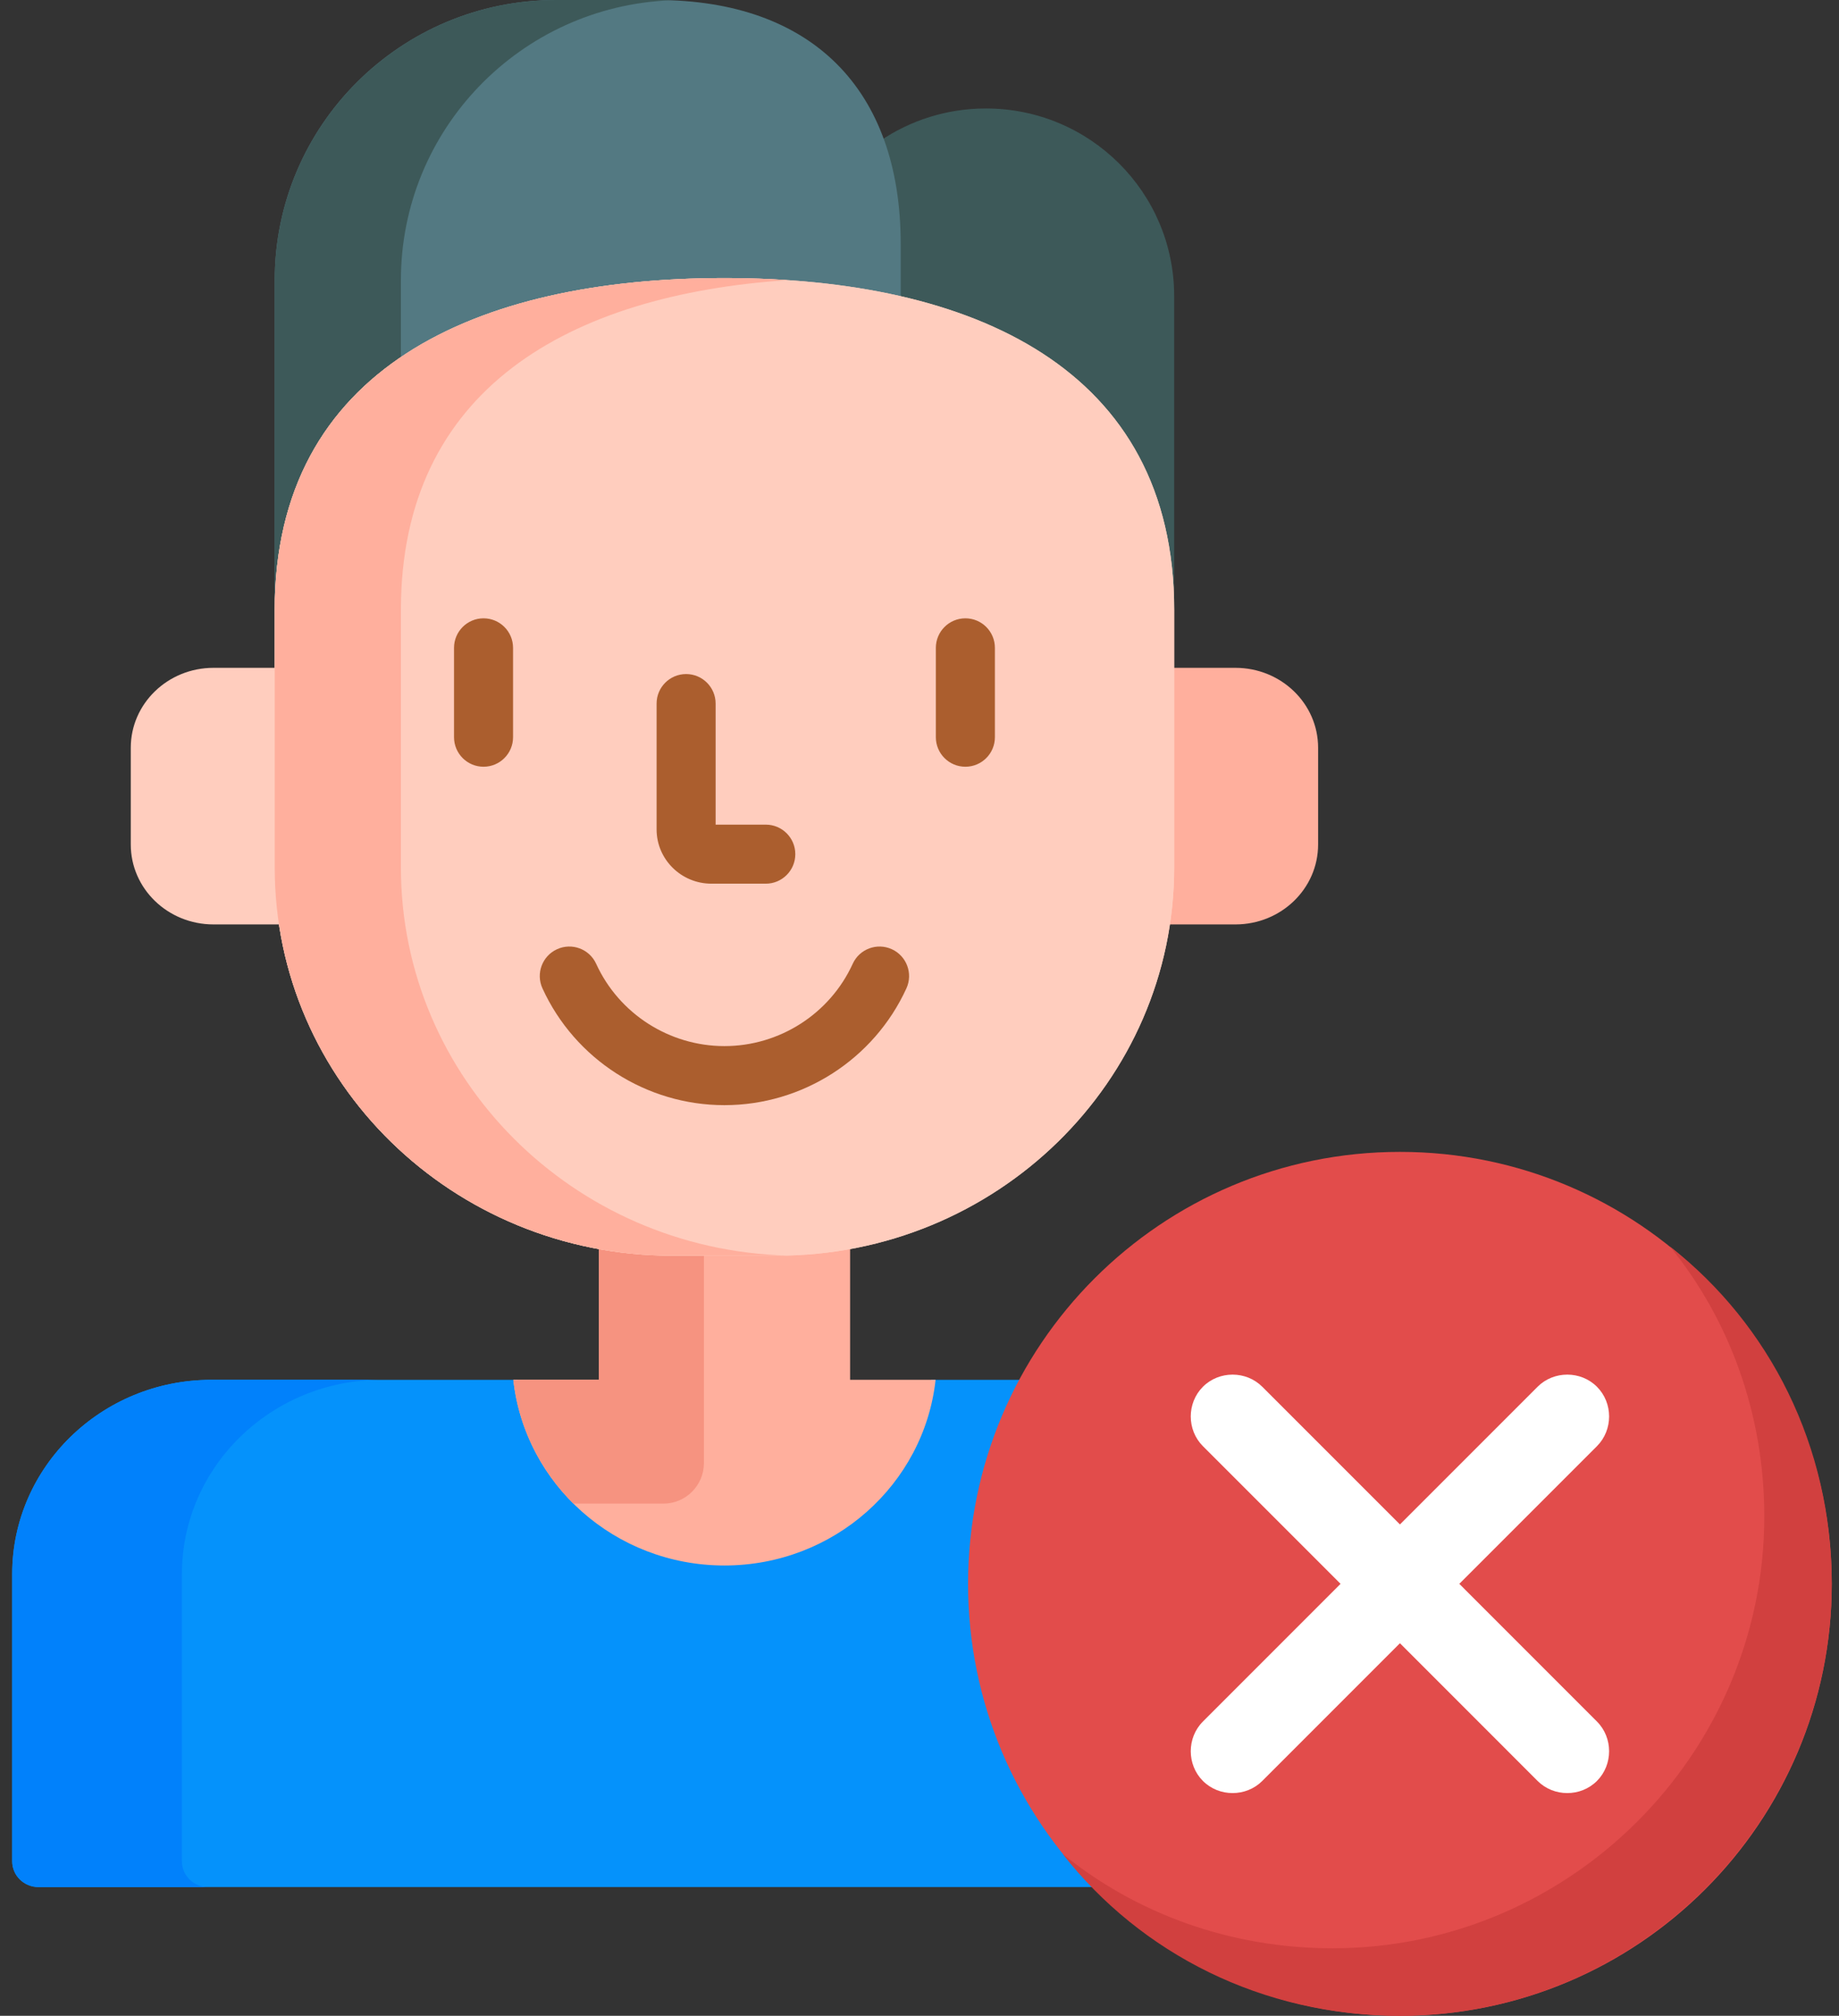 <svg width="73" height="80" viewBox="0 0 73 80" fill="none" xmlns="http://www.w3.org/2000/svg">
<rect x="0" y="0" width="73" height="80" fill="#333333" stroke="none"/>
<path d="M39.137 4.305C37.581 4.305 36.136 4.779 34.94 5.589C35.373 6.779 35.598 8.149 35.598 9.685V11.887C42.063 13.325 46.609 17.139 46.609 24.374V11.748C46.609 7.637 43.264 4.305 39.137 4.305Z" fill="#3D5959"/>
<path d="M28.758 11.201C31.241 11.201 33.606 11.429 35.754 11.922V9.685C35.754 3.544 32.222 0 26.056 0H22.069C15.904 0 10.905 4.979 10.905 11.12V24.374C10.905 14.781 18.898 11.201 28.758 11.201Z" fill="#537982"/>
<path d="M15.914 14.337V11.12C15.914 5.135 20.662 0.255 26.612 0.012C26.429 0.005 26.244 0 26.056 0H22.069C15.904 0 10.905 4.979 10.905 11.12V24.374C10.905 19.688 12.813 16.437 15.914 14.337Z" fill="#3D5959"/>
<path d="M40.595 64.832C40.595 60.96 42.075 57.426 44.5 54.761H36.962V54.917C36.429 58.952 32.933 61.974 28.758 61.974C24.582 61.974 21.086 58.952 20.552 54.917V54.761H8.387C4.03 54.761 0.484 58.219 0.484 62.47V73.867C0.484 74.432 0.95 74.891 1.524 74.891H44.489C42.07 72.227 40.595 68.698 40.595 64.832Z" fill="#0592FB"/>
<path d="M7.221 73.867V62.47C7.221 58.219 10.767 54.761 15.124 54.761H8.387C4.03 54.761 0.484 58.219 0.484 62.47V73.867C0.484 74.432 0.95 74.891 1.524 74.891H8.261C7.687 74.891 7.221 74.432 7.221 73.867Z" fill="#0181FB"/>
<path d="M33.745 49.411C32.803 49.585 31.831 49.677 30.837 49.677H26.677C25.684 49.677 24.712 49.585 23.77 49.411V54.76H20.376C20.833 58.904 24.41 62.129 28.757 62.129C33.104 62.129 36.682 58.904 37.139 54.76H33.745V49.411Z" fill="#FFAF9D"/>
<path d="M26.677 49.678C25.684 49.678 24.712 49.586 23.77 49.412V54.761H20.376C20.586 56.669 21.459 58.38 22.762 59.674H26.332C27.221 59.674 27.942 58.953 27.942 58.064V49.678H26.677Z" fill="#F69380"/>
<path d="M11.062 34.427V26.504H8.472C6.661 26.504 5.191 27.924 5.191 29.676V33.515C5.191 35.267 6.661 36.687 8.472 36.687H11.233C11.121 35.949 11.062 35.195 11.062 34.427Z" fill="#FFCDBE"/>
<path d="M49.043 26.504H46.453V34.427C46.453 35.195 46.394 35.949 46.281 36.687H49.043C50.855 36.687 52.323 35.267 52.323 33.515V29.675C52.323 27.924 50.855 26.504 49.043 26.504Z" fill="#FFAF9D"/>
<path d="M28.758 11.035C18.898 11.035 10.905 14.614 10.905 24.208V34.426C10.905 42.935 17.967 49.834 26.678 49.834H30.837C39.548 49.834 46.61 42.935 46.61 34.426V24.208C46.61 14.614 38.617 11.035 28.758 11.035Z" fill="#FFCDBE"/>
<path d="M28.758 11.035C18.898 11.035 10.905 14.614 10.905 24.208V34.426C10.905 42.935 17.967 49.834 26.678 49.834H30.837C39.548 49.834 46.61 42.935 46.61 34.426V24.208C46.61 14.614 38.617 11.035 28.758 11.035Z" fill="#FFCDBE"/>
<path d="M15.914 34.426V24.208C15.914 15.442 22.588 11.698 31.262 11.117C30.443 11.062 29.608 11.035 28.758 11.035C18.898 11.035 10.905 14.614 10.905 24.208V34.426C10.905 42.935 17.967 49.834 26.678 49.834H30.837C30.979 49.834 31.121 49.832 31.262 49.828C22.747 49.608 15.914 42.797 15.914 34.426Z" fill="#FFAF9D"/>
<path d="M30.398 35.07H28.241C27.04 35.07 26.064 34.105 26.064 32.917V27.923C26.064 27.276 26.588 26.751 27.235 26.751C27.883 26.751 28.407 27.276 28.407 27.923V32.727H30.398C31.045 32.727 31.57 33.251 31.57 33.898C31.57 34.546 31.045 35.07 30.398 35.07Z" fill="#AB5E2E"/>
<path d="M19.194 30.429C18.547 30.429 18.023 29.904 18.023 29.257V25.711C18.023 25.064 18.547 24.539 19.194 24.539C19.841 24.539 20.366 25.064 20.366 25.711V29.257C20.366 29.904 19.841 30.429 19.194 30.429Z" fill="#AB5E2E"/>
<path d="M38.321 30.429C37.674 30.429 37.149 29.904 37.149 29.257V25.711C37.149 25.064 37.674 24.539 38.321 24.539C38.969 24.539 39.493 25.064 39.493 25.711V29.257C39.493 29.904 38.969 30.429 38.321 30.429Z" fill="#AB5E2E"/>
<g clip-path="url(#clip0_2739_61210)">
<path d="M55.571 80C65.038 80 72.713 72.325 72.713 62.857C72.713 53.389 65.038 45.714 55.571 45.714C46.103 45.714 38.428 53.389 38.428 62.857C38.428 72.325 46.103 80 55.571 80Z" fill="#E24C4B"/>
<path d="M72.713 62.857C72.713 72.285 64.999 80 55.571 80C50.106 80 45.285 77.535 42.178 73.571C45.071 75.928 48.821 77.321 52.892 77.321C62.321 77.321 70.035 69.607 70.035 60.178C70.035 56.107 68.642 52.357 66.285 49.464C70.249 52.571 72.713 57.392 72.713 62.857Z" fill="#D1403F"/>
<path d="M63.392 70.679C62.75 71.322 61.678 71.322 61.035 70.679L55.571 65.214L50.107 70.679C49.464 71.322 48.392 71.322 47.75 70.679C47.107 70.036 47.107 68.964 47.75 68.322L53.214 62.857L47.75 57.393C47.107 56.75 47.107 55.679 47.75 55.036C48.392 54.393 49.464 54.393 50.107 55.036L55.571 60.5L61.035 55.036C61.678 54.393 62.75 54.393 63.392 55.036C64.035 55.679 64.035 56.75 63.392 57.393L57.928 62.857L63.392 68.322C64.035 68.964 64.035 70.036 63.392 70.679Z" fill="white"/>
</g>
<path d="M28.757 43.86C25.655 43.86 22.82 42.04 21.533 39.224C21.264 38.635 21.523 37.94 22.112 37.671C22.701 37.402 23.396 37.661 23.665 38.25C24.571 40.234 26.57 41.516 28.757 41.516C30.944 41.516 32.943 40.234 33.849 38.25C34.117 37.661 34.813 37.402 35.401 37.671C35.99 37.94 36.249 38.635 35.981 39.223C34.694 42.04 31.859 43.86 28.757 43.86Z" fill="#AB5E2E"/>
<defs>
<clipPath id="clip0_2739_61210">
<rect width="34.286" height="34.286" fill="white" transform="translate(38.428 45.714)"/>
</clipPath>
</defs>
</svg>
